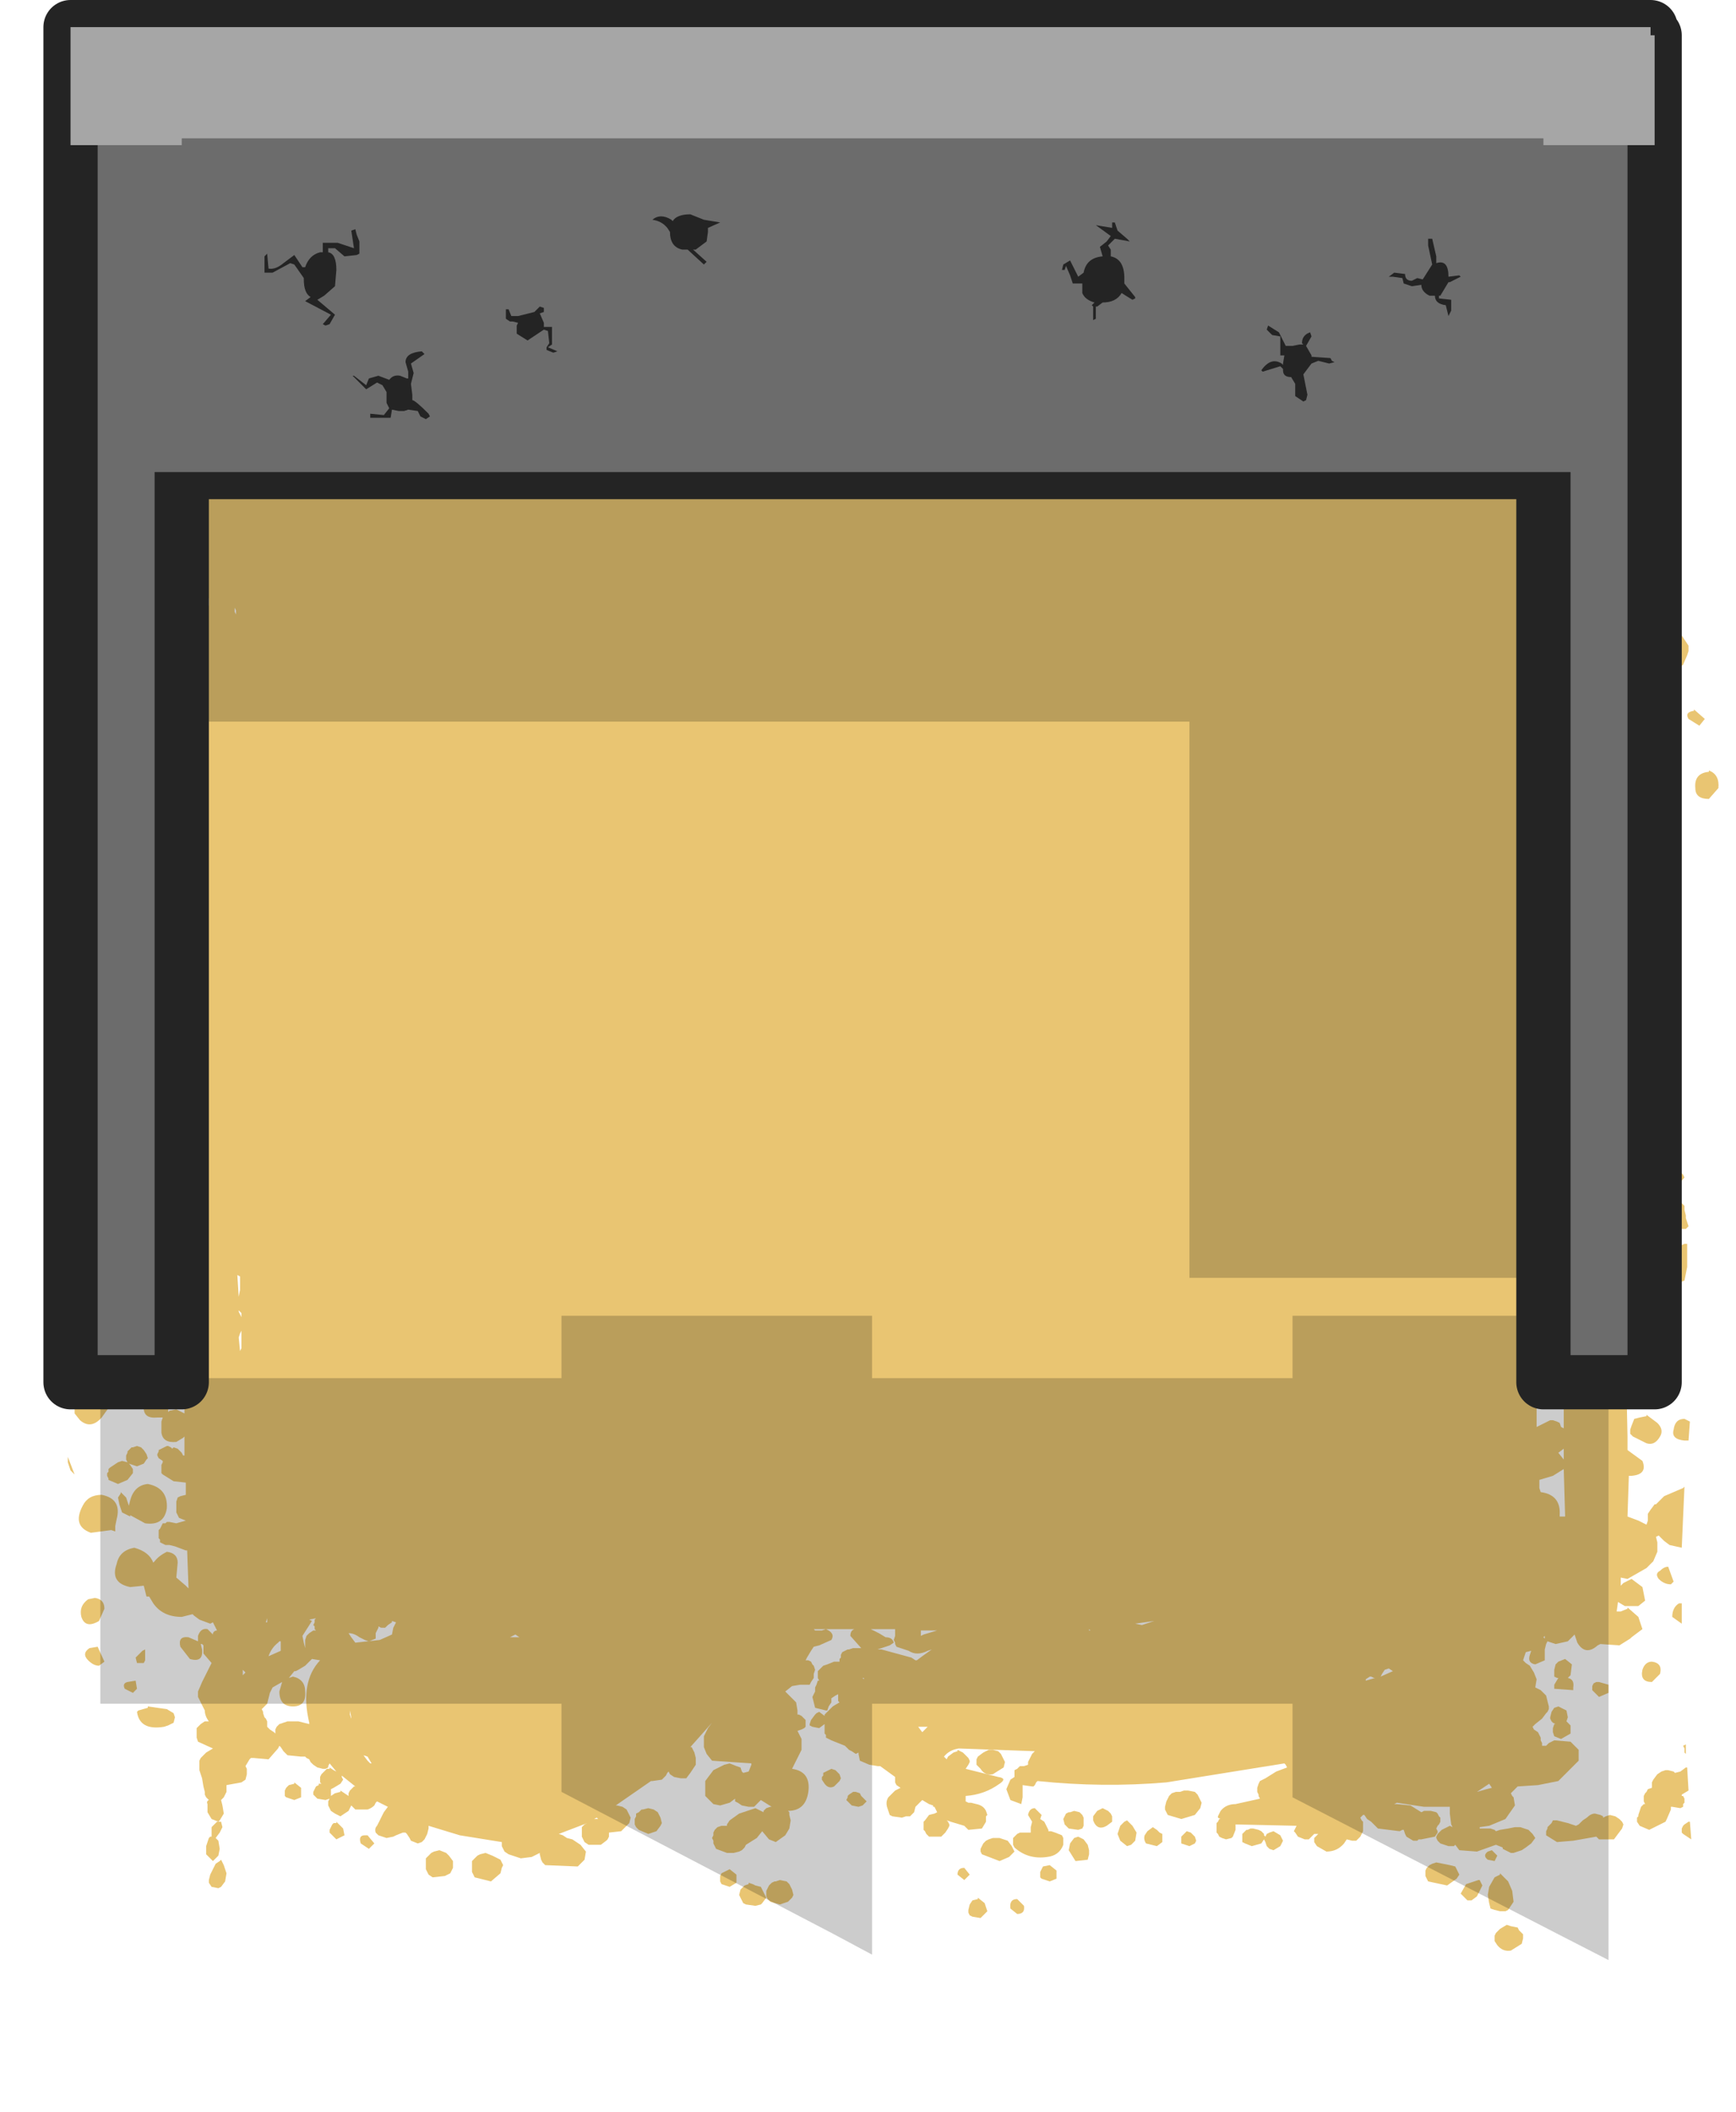 <?xml version="1.0" encoding="UTF-8" standalone="no"?>
<svg xmlns:xlink="http://www.w3.org/1999/xlink" height="77.85px" width="64.0px" xmlns="http://www.w3.org/2000/svg">
  <g transform="matrix(1.0, 0.0, 0.0, 1.0, 0.0, 13.85)">
    <path d="M55.55 59.05 L55.4 59.0 55.95 59.0 55.95 59.05 55.55 59.05 M18.6 55.6 L18.5 55.65 18.35 55.75 18.25 55.85 18.2 55.9 18.1 56.0 18.05 56.05 17.85 56.0 15.45 56.05 Q14.95 56.15 14.75 56.65 L14.7 56.9 14.7 57.2 14.8 57.45 14.8 57.55 14.95 57.8 15.0 57.85 15.45 58.1 16.25 58.3 16.2 58.3 15.8 58.4 15.6 58.4 15.4 58.5 15.25 58.55 14.95 58.7 14.75 58.85 14.65 58.95 14.5 58.75 14.55 58.65 14.45 58.2 14.2 57.7 13.9 57.45 13.8 57.4 13.35 57.25 12.8 57.45 12.5 57.6 11.45 58.4 Q11.05 58.85 11.05 59.45 L11.15 60.1 9.9 60.9 Q9.45 61.3 9.8 61.7 10.9 63.1 12.8 62.5 L12.9 62.5 13.25 62.85 13.95 63.2 14.7 63.4 15.35 63.5 15.6 63.55 16.05 63.6 17.7 63.9 17.7 63.95 17.7 64.0 0.0 64.0 0.0 0.0 64.0 0.0 64.0 64.0 60.15 64.0 60.85 63.95 Q62.05 63.85 62.95 63.25 63.85 62.65 63.15 61.8 L63.05 61.7 63.1 61.3 62.95 60.95 62.7 60.65 62.15 60.4 59.3 60.45 58.85 60.45 58.35 60.55 57.0 60.55 57.0 60.45 57.05 60.4 57.05 60.3 57.05 60.2 57.05 60.15 57.05 60.05 57.0 60.0 57.0 59.9 57.0 59.8 56.95 59.75 56.9 59.65 56.85 59.6 56.8 59.5 57.75 58.75 Q58.35 57.9 57.95 57.45 L57.3 57.1 Q55.75 56.55 54.1 56.55 L47.65 56.45 Q48.15 56.3 48.3 55.75 48.4 55.4 48.15 55.2 46.0 53.55 42.95 53.85 L35.55 54.6 20.2 54.55 Q19.35 54.55 19.2 55.4 L19.2 55.5 19.0 55.5 19.0 55.55 18.85 55.55 18.7 55.6 18.6 55.6 M20.5 46.25 L20.45 46.3 20.5 46.15 20.55 46.1 20.6 46.1 20.5 46.25 M25.1 32.8 Q23.95 33.0 24.1 34.2 L24.2 36.65 24.1 38.7 Q24.05 40.5 25.75 39.9 26.6 40.45 27.15 39.6 L27.35 39.25 28.45 39.3 Q28.85 39.2 28.75 38.85 L27.65 35.5 Q27.1 33.6 25.6 32.8 L25.45 32.9 25.1 32.8 M19.95 42.65 L17.6 42.5 16.75 42.75 Q15.8 43.05 15.25 43.9 L15.1 44.3 15.1 44.6 15.3 45.0 16.1 45.7 16.1 45.75 15.0 46.6 Q14.6 46.9 14.75 47.3 15.2 48.95 16.45 50.4 16.9 50.95 17.55 51.0 19.2 51.1 18.55 49.55 L18.35 49.05 18.4 48.95 19.2 48.7 19.6 47.9 19.6 47.8 19.9 47.75 19.9 47.85 19.95 47.95 20.0 48.1 20.2 48.3 20.45 48.45 20.55 48.5 20.85 48.55 20.9 48.55 20.95 48.65 20.95 48.7 21.0 48.8 21.2 49.0 21.6 49.2 21.85 49.25 22.1 49.25 22.15 49.25 Q23.0 49.95 24.0 49.5 24.75 49.2 25.1 48.35 L25.3 47.75 25.4 47.45 25.45 47.15 25.25 46.3 25.2 46.25 25.25 46.2 25.3 45.95 25.35 45.9 25.35 45.65 25.35 45.6 25.3 45.45 25.25 45.2 25.1 45.0 24.9 44.75 24.85 44.7 Q25.35 43.8 24.4 43.4 L22.2 43.0 19.95 42.65 M14.9 34.3 Q14.6 34.35 14.45 34.6 13.55 36.1 13.8 38.05 13.9 38.95 14.7 39.05 17.0 39.4 17.05 37.15 17.1 35.0 15.25 34.2 L14.9 34.3" fill="#e9c572" fill-opacity="0.0" fill-rule="evenodd" stroke="none"/>
    <path d="M57.2 -3.6 L57.15 -3.55 56.7 -3.5 57.2 -3.6 M61.05 9.0 L61.55 9.15 61.8 9.3 62.05 9.65 62.25 9.95 62.25 10.15 62.2 10.3 62.05 10.65 61.75 10.9 61.05 11.3 60.85 11.25 60.85 11.6 60.7 11.75 60.55 11.6 Q60.4 11.35 60.6 11.2 L60.65 11.2 60.6 11.1 60.35 10.95 60.1 10.65 59.95 10.3 59.95 9.95 60.0 9.8 60.05 9.65 60.1 9.6 59.95 9.55 59.75 9.4 59.75 9.3 59.7 9.25 59.7 9.15 59.7 9.1 59.75 9.0 59.75 8.95 59.85 8.85 59.95 8.8 60.15 8.75 60.15 8.7 60.35 8.8 60.45 8.85 60.55 9.0 60.6 9.15 60.6 9.2 Q60.7 9.05 60.9 9.0 L61.05 9.05 61.05 9.0 M61.65 11.55 L61.6 11.65 61.2 11.65 Q61.1 11.55 61.15 11.45 L61.4 11.2 61.5 11.2 61.65 11.55 M62.45 12.3 L62.85 12.65 62.65 12.9 62.25 12.65 Q62.1 12.4 62.45 12.35 L62.45 12.3 M60.9 13.15 L60.7 13.0 Q60.6 12.8 60.75 12.75 L61.0 12.65 61.05 13.0 60.9 13.15 M63.0 14.55 Q63.4 14.7 63.35 15.2 L63.0 15.6 Q62.5 15.6 62.5 15.2 62.45 14.65 63.0 14.6 L63.0 14.55 M60.9 17.1 L60.7 17.35 60.4 17.35 60.05 17.05 60.0 16.75 60.1 16.45 60.15 16.4 60.35 16.35 60.65 16.45 60.8 16.65 60.9 16.85 60.9 17.1 M22.45 2.05 L22.4 2.1 22.35 2.25 22.2 2.45 22.35 2.5 22.45 2.55 22.5 2.65 22.55 2.6 22.6 2.55 22.65 2.5 22.8 2.5 22.95 2.55 23.05 2.6 23.15 2.75 23.15 2.8 26.65 2.65 29.25 2.65 29.25 2.05 29.3 2.0 29.4 1.9 29.5 1.85 29.7 1.8 29.9 1.8 29.95 1.8 30.0 1.75 30.0 1.7 30.0 1.6 30.05 1.55 30.1 1.45 30.2 1.35 30.3 1.35 30.45 1.3 Q31.25 1.25 31.85 1.75 L31.9 1.7 32.0 1.7 32.15 1.75 32.25 1.8 32.35 1.85 32.45 2.0 32.45 2.1 32.55 2.15 32.6 2.2 32.7 2.3 32.75 2.4 33.0 2.3 33.2 2.2 33.4 2.25 33.6 2.3 33.65 2.3 33.7 2.2 33.95 2.05 34.05 2.05 34.2 2.1 34.3 2.15 34.35 2.25 34.4 2.3 34.35 2.4 34.35 2.5 34.3 2.55 34.25 2.6 34.15 2.7 35.3 2.7 35.3 2.55 35.3 2.35 35.35 2.3 35.45 2.25 35.55 2.2 35.7 2.15 35.85 2.2 35.95 2.3 36.05 2.35 36.1 2.5 36.1 2.6 36.1 2.7 36.55 2.7 36.55 2.65 36.55 2.55 36.6 2.5 36.6 2.4 36.65 2.35 36.95 2.2 37.15 2.15 37.65 2.2 37.8 2.2 37.9 2.3 37.95 2.35 38.0 2.45 38.05 2.55 38.1 2.6 38.1 2.7 38.1 2.75 40.95 2.8 40.95 2.75 40.9 2.7 40.9 2.6 40.9 2.55 40.9 2.45 40.95 2.4 41.0 2.3 41.05 2.2 40.9 2.15 40.6 2.05 40.5 2.0 40.45 1.95 40.4 1.85 40.4 1.8 40.45 1.65 40.55 1.5 40.65 1.45 41.05 1.35 42.0 1.3 42.55 1.35 43.05 1.45 43.55 1.5 44.0 1.8 44.05 1.85 44.6 1.8 44.9 1.8 45.1 1.85 45.2 1.9 45.3 2.0 45.3 2.05 45.35 2.15 45.35 2.2 45.35 2.3 45.35 2.35 45.35 2.45 45.3 2.55 45.25 2.6 45.15 2.65 45.0 2.75 45.0 2.85 45.45 2.85 45.45 2.75 45.45 2.7 45.5 2.6 45.5 2.55 45.6 2.45 45.7 2.4 45.9 2.35 45.9 2.3 46.15 2.35 46.45 2.4 46.6 2.45 46.8 2.65 46.85 2.75 47.0 2.6 47.1 2.55 47.25 2.5 47.4 2.6 47.5 2.65 47.55 2.55 47.65 2.5 47.7 2.45 47.75 2.4 47.9 2.35 48.0 2.4 48.15 2.45 48.25 2.5 48.35 2.65 48.35 2.75 48.35 2.8 48.35 2.9 48.35 2.95 51.2 3.0 51.2 2.9 50.7 2.5 Q50.55 2.3 50.65 2.1 50.9 1.6 51.45 1.55 L51.95 1.5 52.2 1.6 52.35 1.7 52.55 1.9 52.6 2.1 52.6 2.2 53.0 2.55 53.45 2.4 Q53.55 2.25 53.75 2.25 54.15 2.3 54.25 2.55 L54.5 2.5 Q55.15 2.6 55.2 3.1 L55.6 3.1 55.5 2.8 Q55.55 2.4 55.9 2.3 L56.2 2.25 56.6 2.45 56.8 2.85 56.9 3.2 57.1 3.35 57.2 3.3 57.4 3.35 57.5 3.4 57.6 3.55 57.65 3.7 57.65 3.8 57.5 4.0 57.2 4.15 57.1 4.3 57.0 4.35 56.95 4.4 56.8 4.4 56.75 4.4 56.65 4.4 56.7 4.45 56.75 4.5 56.75 4.65 56.7 4.8 56.7 5.0 57.15 4.75 57.35 4.8 57.35 4.65 57.4 4.55 57.5 4.5 57.6 4.5 57.6 4.45 57.8 4.6 57.85 4.85 57.6 4.95 57.7 5.3 Q57.7 5.75 57.15 5.75 L57.05 5.75 Q57.35 6.05 57.25 6.4 L57.1 7.1 57.15 7.1 57.55 7.55 57.55 7.6 57.6 7.7 57.65 7.85 57.6 7.9 57.6 8.0 57.55 8.05 57.5 8.15 57.3 8.55 57.4 8.55 57.6 8.6 57.7 8.65 57.85 8.75 58.0 8.9 58.05 9.0 58.05 9.05 58.05 9.2 58.0 9.5 57.65 9.95 57.55 10.0 57.6 10.05 57.6 10.1 57.65 10.0 57.8 9.95 58.0 9.9 58.4 10.1 58.5 10.55 58.45 10.65 58.95 10.95 59.2 11.0 59.3 11.05 59.3 11.0 Q59.4 10.9 59.55 10.85 L59.65 10.8 59.8 10.9 59.9 10.95 60.0 11.1 60.05 11.25 60.05 11.35 60.0 11.4 59.95 11.5 59.85 11.55 59.8 11.6 59.55 11.65 59.45 11.6 59.5 12.0 59.65 12.0 59.75 12.1 59.8 12.25 59.85 12.4 59.85 12.45 59.8 12.55 59.65 12.7 59.75 12.65 59.95 12.6 59.95 12.55 60.15 12.65 60.25 12.7 60.3 12.85 60.4 13.0 60.35 13.1 60.25 13.3 59.9 13.45 60.0 13.6 59.95 13.85 59.9 13.9 59.9 14.0 59.8 14.05 59.9 14.1 60.0 14.15 60.05 14.25 60.05 14.4 60.1 14.45 60.05 14.55 59.95 14.65 59.85 14.75 60.0 17.5 60.25 17.4 60.65 17.75 60.85 17.85 61.1 18.05 61.35 18.35 61.55 18.7 61.55 18.9 61.45 19.2 61.1 19.75 60.9 19.9 60.85 20.0 60.85 20.15 61.0 20.45 60.95 20.9 60.8 21.15 60.8 21.2 60.7 21.4 60.65 21.4 60.2 21.75 60.0 21.7 60.0 21.85 60.1 21.8 60.1 21.75 60.25 21.85 60.35 21.9 60.4 22.0 60.5 22.15 60.5 22.2 60.5 22.3 60.45 22.45 60.2 22.65 60.25 22.7 60.3 22.75 60.3 22.8 60.3 22.9 60.3 22.95 60.25 23.05 60.25 23.1 60.4 23.0 60.7 22.95 60.8 22.95 Q61.15 23.05 61.05 23.5 L60.8 24.0 Q60.7 24.25 60.4 24.1 L60.3 24.1 60.25 24.35 60.0 24.55 59.95 24.6 59.95 25.3 60.15 25.2 60.4 25.35 60.6 25.4 60.55 25.35 60.45 25.3 60.45 25.2 60.4 25.05 60.4 24.9 60.45 24.8 60.5 24.75 60.6 24.7 60.8 24.65 60.8 24.6 60.95 24.7 61.05 24.75 61.1 24.8 61.15 24.9 61.15 24.95 61.15 25.15 61.05 25.35 Q60.95 25.45 60.8 25.5 L60.85 25.5 61.0 25.65 61.05 25.7 61.1 25.8 61.1 26.05 61.1 26.1 61.05 26.15 60.8 26.25 60.45 26.2 60.35 26.2 59.9 26.25 59.9 26.4 59.95 26.35 60.05 26.35 60.2 26.4 60.3 26.5 60.4 26.55 60.4 26.6 60.55 26.8 60.45 27.05 60.25 27.3 60.05 27.35 59.9 27.3 59.9 28.5 60.1 28.35 60.05 28.05 60.15 27.75 Q60.3 27.4 60.7 27.35 L60.7 27.3 60.9 27.4 61.0 27.45 61.05 27.55 61.1 27.6 61.1 27.65 61.15 27.65 61.2 27.7 61.3 27.8 61.3 27.9 61.3 28.05 61.45 28.15 61.65 28.45 61.7 28.7 61.65 28.85 61.5 29.15 61.55 29.15 61.65 29.2 61.9 29.3 62.05 29.45 62.1 29.55 61.85 29.85 60.8 29.95 Q60.45 29.95 60.2 29.7 L60.15 29.6 60.1 29.45 60.1 29.25 60.1 29.2 59.9 29.15 59.9 29.65 59.9 30.65 60.15 30.55 60.25 30.55 Q60.65 30.8 60.6 31.25 L60.35 31.65 60.55 32.05 60.2 32.45 59.95 32.6 59.95 33.1 60.05 33.15 60.25 33.35 60.3 33.5 60.35 33.65 60.3 33.75 60.35 33.75 60.55 33.85 60.65 33.95 60.75 34.2 60.8 34.25 60.8 34.3 60.75 34.4 60.75 34.45 60.7 34.5 60.6 34.6 60.45 34.7 60.15 34.65 59.95 34.55 59.95 35.0 60.15 34.8 60.65 35.05 Q60.95 35.2 60.85 35.45 L60.55 35.95 60.75 36.2 Q60.95 36.7 60.35 36.8 L59.95 36.75 60.0 39.1 60.0 39.6 60.55 40.0 Q60.75 40.5 60.15 40.55 L60.05 40.55 60.0 42.05 60.4 42.2 60.7 42.35 60.75 42.2 60.75 42.1 60.75 41.95 60.85 41.8 61.0 41.6 61.05 41.6 61.35 41.3 62.05 41.0 62.1 40.95 62.0 43.2 61.55 43.1 61.35 42.95 61.15 42.75 61.05 42.8 61.1 43.0 61.1 43.15 61.1 43.35 60.95 43.7 60.7 43.95 60.0 44.35 59.75 44.3 59.75 44.6 59.85 44.5 60.15 44.35 60.55 44.65 60.65 45.15 60.4 45.35 59.9 45.35 59.65 45.2 59.6 45.55 59.7 45.55 59.75 45.55 60.0 45.45 60.0 45.4 60.4 45.75 60.55 46.2 60.15 46.5 60.1 46.55 59.7 46.8 59.0 46.75 58.9 46.8 Q58.45 47.2 58.15 46.7 L58.05 46.4 57.8 46.65 57.35 46.75 57.05 46.65 57.0 46.75 56.95 46.95 56.95 47.35 56.6 47.5 Q56.3 47.45 56.4 47.15 L56.45 47.0 56.25 47.05 56.15 47.35 56.25 47.45 56.4 47.55 56.55 47.8 56.65 48.05 56.6 48.35 56.8 48.45 56.9 48.55 57.0 48.65 57.05 48.85 57.1 49.05 57.1 49.15 57.05 49.25 57.0 49.3 56.85 49.5 56.6 49.7 56.5 49.8 56.55 49.9 56.7 50.0 56.75 50.1 56.8 50.2 56.8 50.3 56.85 50.4 56.85 50.5 57.0 50.5 57.1 50.4 57.3 50.3 57.9 50.35 58.2 50.65 58.2 51.05 57.45 51.8 56.7 51.95 55.95 52.0 55.9 52.05 55.7 52.25 55.75 52.35 55.8 52.4 55.85 52.7 55.5 53.2 54.9 53.45 54.55 53.5 54.55 53.55 54.7 53.55 54.8 53.55 54.95 53.55 55.1 53.6 55.15 53.65 55.3 53.6 55.6 53.55 55.85 53.5 56.05 53.5 56.2 53.55 56.35 53.6 56.5 53.75 56.6 53.9 56.45 54.1 56.25 54.25 56.1 54.35 55.8 54.45 55.7 54.45 55.5 54.35 55.4 54.3 55.4 54.25 55.15 54.15 54.45 54.4 53.8 54.35 53.65 54.15 53.6 54.2 53.45 54.2 53.4 54.2 53.1 54.1 53.0 54.0 52.95 53.9 52.95 53.85 53.0 53.75 53.15 53.6 53.35 53.5 53.45 53.45 53.55 53.5 53.5 53.4 53.45 53.0 53.45 52.75 53.25 52.75 52.8 52.75 52.5 52.75 51.5 52.6 51.4 52.65 51.5 52.65 52.0 52.7 52.4 52.95 52.5 52.9 52.65 52.9 52.75 52.9 52.95 52.95 53.0 53.0 53.05 53.1 53.1 53.15 53.1 53.25 53.1 53.3 53.05 53.4 53.0 53.45 52.95 53.55 53.0 53.65 53.0 53.7 52.9 53.85 52.4 53.95 52.3 53.95 52.25 54.0 52.1 54.0 51.85 53.85 51.8 53.75 51.75 53.6 51.7 53.6 51.6 53.65 50.8 53.55 50.6 53.35 50.55 53.3 50.4 53.2 50.3 53.05 50.25 53.05 50.15 53.15 50.2 53.25 50.25 53.3 50.25 53.45 50.25 53.65 50.15 53.85 50.0 54.0 49.85 54.0 49.65 53.95 49.55 54.1 Q49.3 54.4 48.9 54.4 L48.55 54.2 48.45 54.05 48.45 54.0 48.45 53.9 48.55 53.8 48.6 53.75 48.45 53.75 48.3 53.9 48.25 53.95 48.1 53.95 47.85 53.85 47.75 53.7 47.7 53.65 47.75 53.55 47.8 53.45 45.55 53.4 45.55 53.6 45.45 53.85 45.4 53.9 45.2 53.95 45.05 53.9 44.95 53.85 44.9 53.75 44.85 53.7 44.85 53.6 44.85 53.55 44.85 53.45 44.85 53.35 44.9 53.3 44.95 53.2 45.0 53.2 44.9 53.15 44.9 53.1 45.0 52.9 Q45.2 52.65 45.55 52.65 L46.45 52.45 46.4 52.35 46.4 52.3 46.35 52.2 46.35 52.15 46.35 52.05 46.4 51.9 46.45 51.8 46.65 51.7 47.05 51.45 47.45 51.3 47.4 51.2 47.35 51.15 43.0 51.85 Q40.65 52.05 38.25 51.8 L38.2 51.85 38.15 51.95 38.1 52.0 38.05 52.0 37.7 51.95 37.7 52.05 37.7 52.4 37.65 52.65 37.25 52.5 37.1 52.1 37.25 51.75 37.4 51.65 37.4 51.6 37.4 51.5 37.4 51.4 37.5 51.35 37.6 51.25 37.75 51.25 37.9 51.2 37.9 51.1 38.05 50.8 38.15 50.7 35.35 50.6 Q35.0 50.65 34.8 50.9 L34.9 51.0 34.95 50.9 35.15 50.75 35.3 50.7 35.3 50.65 35.5 50.75 35.6 50.85 35.7 50.95 35.75 51.05 35.75 51.1 35.7 51.2 35.6 51.35 36.8 51.65 Q37.15 51.7 36.85 51.9 36.3 52.3 35.6 52.35 L35.6 52.4 35.6 52.45 35.6 52.55 35.7 52.6 35.8 52.6 36.0 52.65 Q36.25 52.7 36.35 52.9 L36.4 53.05 36.35 53.1 36.35 53.15 36.35 53.25 36.35 53.3 36.2 53.55 35.7 53.6 35.55 53.45 35.05 53.3 34.9 53.25 34.95 53.3 35.0 53.4 35.0 53.45 34.95 53.55 34.85 53.7 34.7 53.85 34.25 53.85 34.15 53.75 34.1 53.65 34.05 53.6 34.05 53.5 34.05 53.45 34.05 53.35 34.05 53.3 34.1 53.25 34.25 53.05 34.45 53.0 34.55 52.95 34.45 52.75 34.4 52.75 34.4 52.7 34.25 52.65 34.0 52.5 33.95 52.55 33.75 52.75 33.7 52.95 33.65 53.0 33.6 53.05 33.55 53.1 33.4 53.1 33.25 53.15 32.9 53.1 32.8 53.05 32.75 52.9 32.7 52.75 Q32.65 52.55 32.75 52.4 L33.0 52.15 33.2 52.05 33.05 51.95 33.0 51.85 33.0 51.75 33.0 51.65 32.45 51.25 32.35 51.25 32.05 51.2 31.7 51.05 31.65 50.8 31.65 50.75 31.55 50.8 31.4 50.7 31.3 50.65 31.15 50.5 30.65 50.3 30.45 50.2 30.45 50.1 30.4 50.05 30.4 49.95 30.4 49.8 30.4 49.7 30.2 49.85 29.95 49.8 29.85 49.75 29.85 49.7 29.9 49.55 30.05 49.35 30.1 49.3 30.2 49.25 30.4 49.4 30.4 49.35 30.5 49.25 30.55 49.2 30.7 49.05 30.95 48.9 30.9 48.85 30.9 48.75 30.9 48.6 30.8 48.65 30.65 48.75 30.65 48.9 30.55 49.05 30.5 49.2 30.45 49.2 30.05 49.1 29.95 48.7 30.05 48.5 30.05 48.4 30.05 48.35 30.1 48.25 30.15 48.1 30.2 48.1 30.15 48.0 30.15 47.95 30.15 47.85 30.15 47.75 30.35 47.55 30.5 47.5 30.75 47.4 30.95 47.4 30.95 47.3 31.0 47.25 31.0 47.15 31.05 47.05 31.15 47.0 31.25 46.95 31.3 46.95 31.45 46.9 31.75 46.9 31.35 46.45 Q31.35 46.25 31.5 46.2 L30.45 46.2 Q30.8 46.35 30.65 46.6 L30.2 46.8 30.0 46.85 29.9 47.0 29.75 47.25 29.7 47.35 29.8 47.35 29.9 47.4 29.95 47.5 30.0 47.55 30.05 47.7 30.0 47.85 30.0 48.0 29.9 48.15 29.85 48.25 29.7 48.25 29.6 48.25 29.5 48.25 29.2 48.3 28.95 48.5 29.2 48.75 29.35 48.9 29.4 49.2 29.4 49.35 29.45 49.35 29.55 49.4 29.65 49.5 29.7 49.55 29.7 49.7 29.7 49.8 29.65 49.85 29.55 49.9 29.4 49.95 29.55 50.25 29.55 50.65 29.35 51.05 29.25 51.25 29.2 51.35 Q29.9 51.45 29.8 52.2 29.7 52.9 29.05 52.9 L29.1 52.95 29.1 53.05 29.15 53.25 29.1 53.55 28.95 53.8 28.6 54.05 28.35 53.95 28.1 53.65 27.9 53.9 27.5 54.15 27.45 54.25 27.35 54.35 27.25 54.4 27.05 54.45 26.8 54.45 26.4 54.3 26.35 54.2 26.3 54.1 26.3 54.0 26.25 53.9 26.3 53.8 26.3 53.7 26.35 53.6 26.45 53.5 26.6 53.45 26.8 53.45 26.8 53.4 26.9 53.25 27.25 53.0 27.7 52.85 27.85 52.8 28.15 52.95 28.15 52.9 28.25 52.8 28.4 52.75 28.45 52.75 28.05 52.5 28.0 52.55 27.8 52.75 27.6 52.75 27.35 52.7 27.2 52.6 27.1 52.55 27.1 52.45 26.9 52.6 26.55 52.7 26.3 52.65 26.2 52.55 26.1 52.45 26.0 52.35 26.0 52.15 26.0 51.8 26.3 51.4 26.7 51.2 26.9 51.15 27.15 51.25 27.3 51.3 27.35 51.45 27.4 51.5 27.6 51.45 27.7 51.2 27.7 51.15 26.25 51.05 26.05 50.8 25.95 50.55 25.95 50.15 26.1 49.85 26.25 49.65 25.45 50.55 25.5 50.55 25.55 50.65 25.6 50.75 25.65 50.95 25.65 51.2 25.45 51.5 25.3 51.7 25.1 51.7 24.85 51.65 24.7 51.55 24.65 51.45 24.6 51.5 24.55 51.6 24.4 51.75 24.05 51.8 24.0 51.8 22.7 52.7 22.75 52.7 22.95 52.75 23.1 52.85 23.2 53.05 23.25 53.15 23.2 53.35 22.9 53.65 22.45 53.7 22.45 53.75 22.45 53.85 22.4 53.95 22.35 54.0 22.15 54.15 21.7 54.15 21.55 54.05 21.5 53.95 21.45 53.85 21.45 53.75 21.45 53.6 21.45 53.5 21.55 53.4 21.65 53.35 20.6 53.75 20.75 53.8 20.9 53.9 21.1 53.95 21.4 54.15 21.6 54.4 21.55 54.7 21.3 54.95 20.1 54.9 20.0 54.8 19.95 54.7 19.9 54.5 19.9 54.45 19.6 54.6 19.2 54.65 18.9 54.55 18.75 54.5 18.6 54.4 18.5 54.2 18.5 54.1 18.5 54.05 16.95 53.8 15.8 53.45 15.8 53.55 15.75 53.75 15.65 53.95 15.55 54.05 15.4 54.1 15.15 54.0 15.1 53.9 15.0 53.75 14.95 53.7 14.85 53.7 14.6 53.8 14.5 53.85 14.25 53.9 13.95 53.8 13.85 53.7 Q13.8 53.55 13.9 53.45 L14.15 52.95 14.3 52.75 13.9 52.55 13.85 52.6 13.8 52.7 Q13.7 52.8 13.55 52.85 L13.1 52.85 13.0 52.75 12.95 52.7 12.85 52.9 12.55 53.1 12.35 53.0 12.2 52.9 12.1 52.7 12.1 52.55 12.15 52.45 12.0 52.5 11.7 52.45 11.55 52.3 11.55 52.2 11.6 52.1 11.65 52.0 11.75 51.95 11.75 51.9 11.85 51.9 11.8 51.85 11.8 51.65 11.85 51.55 11.95 51.45 12.0 51.4 12.05 51.35 12.15 51.35 12.15 51.3 12.3 51.4 12.4 51.45 12.15 51.15 12.1 51.25 12.1 51.3 12.0 51.35 11.9 51.35 11.7 51.3 11.55 51.2 11.45 51.1 11.4 51.0 11.3 50.95 11.25 50.9 11.1 50.9 10.6 50.85 10.5 50.75 10.45 50.7 10.35 50.55 10.3 50.5 10.25 50.6 9.9 51.0 9.35 50.95 9.25 50.95 9.2 51.0 9.05 51.25 9.1 51.35 9.1 51.55 9.05 51.75 8.9 51.85 8.35 51.95 8.35 52.0 8.35 52.2 8.25 52.4 8.15 52.5 8.2 52.7 8.25 53.0 8.1 53.25 8.05 53.3 8.15 53.3 8.2 53.5 8.1 53.7 7.95 53.9 8.05 54.0 8.1 54.3 8.05 54.55 7.85 54.75 7.6 54.5 7.6 54.2 7.7 53.9 7.75 53.85 7.8 53.85 7.8 53.8 7.8 53.7 7.8 53.6 7.8 53.5 7.95 53.35 8.0 53.3 8.05 53.3 7.8 53.2 7.65 52.95 7.65 52.65 Q7.6 52.55 7.7 52.5 L7.6 52.4 7.55 52.3 7.55 52.2 7.5 52.0 7.45 51.7 7.35 51.4 7.35 51.1 7.35 51.05 7.4 50.95 7.6 50.75 7.85 50.6 7.3 50.35 7.25 50.2 7.25 50.0 7.25 49.85 7.4 49.7 7.55 49.6 7.7 49.6 Q7.55 49.4 7.55 49.2 L7.35 48.8 7.3 48.7 7.3 48.5 7.45 48.15 7.7 47.65 7.8 47.45 7.5 47.1 7.5 46.8 7.45 46.75 7.4 46.75 7.45 46.95 Q7.5 47.45 7.0 47.3 L6.65 46.85 Q6.55 46.45 6.95 46.5 L7.3 46.65 7.3 46.45 Q7.4 46.15 7.65 46.2 L7.85 46.4 7.85 46.35 Q7.9 46.25 8.0 46.25 L7.85 45.95 7.75 46.0 7.35 45.85 7.15 45.7 7.1 45.65 6.7 45.75 Q6.0 45.75 5.65 45.25 L5.5 45.0 5.4 45.0 5.3 44.6 4.8 44.65 Q4.05 44.5 4.3 43.8 4.4 43.3 4.95 43.2 5.5 43.35 5.65 43.75 L5.7 43.7 Q5.85 43.5 6.15 43.35 6.55 43.4 6.55 43.75 L6.5 44.3 6.85 44.6 6.95 44.7 6.9 43.3 6.85 43.3 6.45 43.15 6.25 43.1 6.1 43.1 5.9 43.0 5.9 42.9 5.85 42.85 5.85 42.75 5.85 42.65 5.85 42.55 5.9 42.5 5.95 42.4 6.0 42.3 6.1 42.3 6.15 42.25 6.25 42.25 6.5 42.3 6.85 42.2 6.6 42.1 6.5 41.9 6.5 41.65 6.5 41.5 6.55 41.35 6.65 41.3 6.85 41.25 6.85 40.8 6.4 40.75 6.0 40.5 5.95 40.45 5.95 40.3 5.95 40.2 5.95 40.15 6.0 40.05 6.0 40.0 5.85 39.9 5.8 39.8 5.8 39.75 5.85 39.65 5.85 39.6 6.05 39.5 6.15 39.45 6.2 39.45 6.3 39.5 6.35 39.55 6.4 39.5 6.55 39.55 6.65 39.65 6.7 39.7 6.75 39.8 6.8 39.8 6.8 39.1 6.75 39.15 6.5 39.3 Q6.0 39.35 5.95 38.95 L5.95 38.8 5.95 38.55 6.0 38.4 5.8 38.4 Q5.3 38.45 5.3 38.05 5.25 37.45 5.8 37.45 L6.2 37.95 6.2 38.2 6.25 38.15 6.5 38.1 6.8 38.25 6.8 38.0 6.8 37.05 6.7 37.05 6.2 36.85 6.1 36.95 5.15 37.05 4.8 36.8 4.8 36.65 4.9 36.3 5.2 36.0 5.8 35.7 6.1 35.8 6.25 35.95 6.3 36.0 6.7 35.8 6.8 35.8 6.85 35.8 6.85 35.65 6.4 35.55 6.1 35.3 6.0 35.15 6.0 35.0 6.0 34.8 6.1 34.65 6.45 34.4 6.55 34.35 6.2 33.5 5.8 33.55 5.7 33.55 Q5.45 33.85 5.5 34.25 L5.4 34.95 4.85 35.45 Q4.6 35.45 4.45 35.25 L4.35 35.0 4.35 34.95 4.4 34.8 4.5 34.5 4.5 34.4 4.45 34.3 4.4 34.25 4.4 34.15 4.4 34.1 4.35 34.0 4.35 33.95 4.35 33.85 4.35 33.8 4.1 33.6 4.05 33.6 3.85 33.6 3.6 33.45 Q3.45 33.1 3.75 33.0 L3.9 32.95 3.9 32.9 3.95 32.85 4.05 32.7 4.35 32.5 4.65 32.4 4.75 32.45 4.75 32.35 4.8 32.25 4.85 32.2 4.95 32.1 5.1 31.95 5.3 31.9 5.3 31.85 5.45 31.85 5.55 31.9 5.7 31.95 5.8 32.05 5.85 32.2 5.85 32.35 5.75 32.45 5.65 32.6 5.8 32.5 6.0 32.65 5.8 30.8 5.4 30.8 5.35 30.95 5.1 31.15 4.8 30.95 Q4.6 30.7 4.95 30.55 L5.15 30.5 Q5.0 30.0 5.45 29.9 L5.85 29.9 5.85 29.45 5.8 29.45 5.7 29.45 Q5.5 29.85 4.95 29.3 4.5 28.8 4.75 28.15 L4.9 27.6 4.3 26.9 Q4.1 26.5 4.35 26.1 L4.7 25.7 5.1 25.35 5.1 25.25 Q5.15 24.95 5.35 24.8 L5.0 24.5 4.9 24.35 4.8 24.2 4.8 23.95 4.8 23.8 4.8 23.65 4.95 23.5 5.1 23.3 5.4 23.15 5.8 23.05 5.8 23.0 6.1 23.15 6.25 23.3 6.3 23.3 6.3 22.25 6.2 22.25 5.7 22.2 5.55 22.1 5.5 22.0 5.3 21.95 5.1 22.0 5.0 22.1 4.95 22.25 4.8 22.35 4.8 22.4 Q4.4 22.65 4.1 22.25 L3.85 21.8 3.75 21.5 Q3.65 21.05 4.05 20.9 L4.4 20.8 4.4 20.75 4.6 20.8 4.6 20.75 4.65 20.6 4.75 20.45 5.1 20.15 Q5.4 19.95 5.8 19.85 L5.8 19.8 6.2 19.95 6.25 19.95 6.2 18.3 6.0 18.3 Q5.55 18.3 5.5 17.9 5.45 17.4 6.0 17.3 L6.15 17.35 6.15 17.15 6.0 17.15 Q5.55 17.15 5.55 16.75 5.55 16.35 6.0 16.3 L6.15 16.35 6.0 14.05 6.0 13.35 5.45 13.4 Q5.05 13.35 5.0 12.95 L5.0 12.8 5.05 12.6 5.15 12.5 5.25 12.45 5.45 12.4 5.15 12.05 5.05 11.75 5.05 11.55 5.1 11.4 5.25 11.25 5.35 11.1 5.45 11.05 5.75 11.05 5.75 11.0 5.8 10.95 5.8 10.9 5.95 10.75 6.25 10.65 6.4 10.7 6.5 10.8 6.6 10.9 Q6.75 10.4 7.1 10.0 L7.0 9.95 7.0 9.85 6.9 9.85 6.65 9.7 6.45 9.9 6.15 10.0 5.95 9.95 5.85 9.95 Q5.6 9.95 5.5 9.75 L5.5 9.7 5.5 9.6 5.5 9.55 5.5 9.45 5.55 9.35 5.65 9.35 5.65 9.2 5.7 9.0 Q5.8 8.8 6.0 8.8 L6.3 9.0 6.3 9.3 6.35 9.3 6.5 9.35 6.55 9.35 6.55 9.25 6.65 9.0 6.6 8.9 6.6 8.85 6.65 8.75 6.7 8.7 6.5 8.65 6.45 8.6 6.4 8.5 Q6.0 8.55 5.8 8.2 L5.75 7.9 5.8 7.75 5.4 7.65 5.25 7.5 5.15 7.3 5.15 7.15 5.15 6.8 5.2 6.45 5.45 6.2 5.8 6.1 5.8 6.05 6.1 6.2 6.25 6.45 6.25 6.35 6.25 6.3 6.25 6.05 Q6.25 5.8 6.4 5.65 L6.8 5.45 7.2 5.4 7.5 5.4 7.6 5.4 7.6 5.15 Q7.35 5.45 6.75 5.15 L6.45 4.85 6.3 4.75 6.25 4.7 6.25 4.6 6.25 4.55 6.3 4.45 6.4 4.4 6.5 4.35 6.85 3.9 7.55 3.9 7.6 3.4 7.3 3.4 7.3 3.35 7.25 3.15 7.25 3.0 7.3 2.9 7.5 2.8 7.7 2.95 7.75 3.0 7.95 2.9 8.35 2.8 Q8.9 2.7 9.3 3.1 L9.65 3.65 9.65 3.6 9.75 3.45 9.8 3.4 10.05 3.4 10.05 3.35 10.2 3.4 10.4 3.45 10.5 3.6 10.55 3.4 10.5 3.25 10.5 3.15 10.3 3.1 9.7 3.1 9.55 3.1 9.35 3.05 9.25 2.95 9.15 2.9 9.15 2.8 9.1 2.75 9.1 2.65 9.1 2.5 9.1 2.4 9.1 2.35 9.2 2.25 9.25 2.2 9.35 2.15 9.4 2.1 9.65 2.1 9.65 2.05 10.3 2.1 10.5 2.1 10.45 2.05 10.4 2.0 10.4 1.9 10.4 1.85 10.4 1.75 10.4 1.7 10.45 1.6 10.5 1.5 10.6 1.45 10.7 1.4 10.8 1.4 10.8 1.35 10.95 1.45 11.15 1.6 11.2 1.75 11.2 1.95 11.2 2.05 11.1 2.15 11.5 2.35 11.55 2.45 11.7 2.45 11.8 2.4 11.95 2.4 12.15 2.4 12.45 2.55 12.55 2.6 13.3 2.65 13.5 2.65 13.6 2.75 13.65 2.8 13.7 2.95 13.8 3.2 13.9 3.35 13.95 3.5 13.95 3.55 15.65 3.45 15.65 3.3 15.65 3.25 15.65 3.15 15.7 3.05 15.75 3.0 15.9 2.95 16.2 2.8 Q15.8 2.9 15.6 2.6 15.5 2.35 15.7 2.15 16.2 1.7 16.8 1.45 L17.4 1.3 17.6 1.3 18.65 1.25 Q19.65 1.25 19.3 2.1 L19.25 2.25 19.3 2.25 19.5 2.3 19.65 2.45 19.7 2.55 19.75 2.45 19.75 2.4 19.85 2.3 20.0 2.25 20.1 2.25 20.1 2.2 20.35 2.25 20.5 2.2 20.65 2.25 20.8 2.4 20.85 2.45 21.05 2.6 21.6 2.6 22.0 2.45 21.7 2.25 21.7 2.2 21.65 2.1 21.65 2.05 21.65 1.95 21.7 1.9 21.75 1.8 21.85 1.75 22.05 1.7 22.2 1.75 22.3 1.8 22.35 1.9 22.4 1.95 22.45 2.05 22.55 1.85 22.8 1.75 22.95 1.8 23.0 1.9 23.1 1.95 23.15 2.05 23.1 2.1 23.1 2.2 23.05 2.25 23.0 2.35 22.95 2.4 22.9 2.4 22.8 2.45 22.55 2.3 22.45 2.1 22.45 2.05 M61.05 15.8 Q61.05 16.25 60.6 16.05 60.2 15.9 60.25 15.45 60.3 15.05 60.8 15.1 L61.05 15.8 M61.5 19.65 L61.45 20.1 61.05 20.25 61.0 20.2 61.3 19.7 61.5 19.65 M61.35 21.9 L61.5 22.05 61.65 22.2 61.7 22.4 61.75 22.75 61.4 22.85 Q60.95 22.85 60.7 22.5 L60.65 22.2 Q60.65 22.05 60.8 21.95 60.9 21.8 61.05 21.75 L61.35 21.9 M57.75 3.35 L57.7 3.25 57.65 3.15 58.4 3.2 58.45 3.15 58.6 3.1 58.75 3.2 58.85 3.25 58.95 3.4 59.0 3.55 58.95 3.65 58.9 3.7 58.85 3.8 58.8 3.85 58.75 3.85 58.6 3.9 58.4 3.85 58.3 3.75 58.2 3.6 58.15 3.55 58.05 3.55 57.75 3.35 M56.35 3.65 L56.2 3.65 56.25 4.15 56.4 4.3 56.5 4.3 56.45 4.2 56.4 4.15 56.35 4.0 56.35 3.85 56.35 3.65 M56.6 5.3 L56.5 5.35 56.4 5.4 56.3 5.45 56.3 5.55 56.7 5.6 56.65 5.25 56.6 5.3 M57.85 6.05 L57.85 6.0 57.9 5.9 58.0 5.85 58.1 5.75 58.15 5.7 58.3 5.7 58.5 5.85 58.5 6.1 58.3 6.25 58.0 6.3 57.9 6.2 57.85 6.15 57.85 6.05 M58.45 4.25 L58.45 4.15 58.5 4.1 58.6 4.15 58.6 4.25 58.45 4.25 M60.3 6.8 L60.35 6.9 60.4 6.95 60.35 7.1 60.1 7.4 59.7 7.3 59.6 7.1 59.6 7.05 59.6 6.95 59.65 6.9 59.8 6.75 59.95 6.7 60.05 6.7 60.2 6.75 60.3 6.8 M59.25 8.4 L59.4 8.5 59.5 8.65 59.55 8.7 59.5 8.85 59.45 9.0 59.2 9.15 59.2 9.25 59.15 9.4 59.0 9.55 58.6 9.45 58.55 9.4 58.5 9.3 58.5 9.25 58.5 9.15 58.5 9.1 58.55 9.0 58.4 8.8 58.35 8.7 58.35 8.65 58.35 8.55 58.4 8.5 58.6 8.35 58.85 8.25 59.05 8.3 59.25 8.4 M60.55 13.55 Q60.75 13.7 60.6 13.95 L60.25 14.1 Q60.05 14.05 60.1 13.75 60.15 13.5 60.55 13.55 M57.0 19.6 L56.95 19.55 56.95 20.2 57.0 20.45 56.95 20.7 56.9 20.85 56.9 21.35 57.0 21.4 57.3 21.6 57.45 21.95 57.45 22.3 57.4 22.4 57.7 22.75 57.65 19.3 57.0 19.6 M57.5 25.8 L57.3 26.2 57.3 26.3 57.25 26.8 56.75 27.3 56.75 27.35 56.7 27.5 56.6 27.55 56.6 28.1 57.15 28.3 57.25 28.8 56.95 29.15 56.55 29.25 56.55 31.5 Q56.65 31.4 56.9 31.35 57.5 31.35 57.5 31.95 57.5 32.5 56.9 32.45 L57.15 33.25 Q57.25 34.0 56.55 33.95 L56.55 35.45 56.8 35.35 57.1 35.45 57.35 35.7 57.35 36.05 57.25 36.25 57.2 36.4 57.35 36.95 57.4 37.0 57.65 37.3 57.65 36.9 57.7 35.0 57.3 35.05 Q56.7 35.0 56.7 34.45 56.65 33.95 57.15 33.9 L57.7 34.2 57.7 30.65 Q57.05 30.5 57.2 29.85 57.3 29.4 57.7 29.35 L57.7 27.6 57.7 25.7 57.7 24.2 56.7 24.75 56.7 24.95 57.0 25.0 57.4 25.3 57.5 25.7 57.5 25.8 M50.5 47.95 L50.35 48.05 50.35 48.1 50.7 48.0 50.65 48.0 50.55 47.95 50.5 47.95 M42.55 45.9 L41.85 46.0 42.1 46.05 42.55 45.9 M60.7 38.3 L61.1 38.6 Q61.35 38.85 61.2 39.1 61.0 39.45 60.7 39.35 L60.2 39.1 60.1 39.0 60.1 38.85 60.15 38.7 60.25 38.45 60.45 38.4 60.7 38.35 60.7 38.3 M57.25 38.5 L57.4 38.55 57.5 38.6 57.55 38.75 57.65 38.8 57.65 37.5 57.35 38.0 57.3 38.05 56.65 38.0 56.65 38.55 56.65 38.75 57.15 38.5 57.25 38.5 M57.65 39.95 L57.65 39.55 57.45 39.7 57.65 39.95 M57.25 40.55 L56.75 40.7 56.75 41.0 56.8 41.15 Q57.55 41.25 57.5 42.0 L57.5 42.05 57.7 42.05 57.65 40.3 57.25 40.55 M51.05 47.7 L50.95 47.85 50.9 47.95 51.35 47.75 51.2 47.65 51.05 47.7 M57.3 47.7 L57.35 47.5 57.45 47.4 57.7 47.3 57.95 47.5 57.9 47.9 57.8 48.0 Q58.05 48.05 58.0 48.35 L58.0 48.45 57.3 48.4 57.3 48.25 57.45 48.0 57.4 48.0 57.3 47.95 57.3 47.9 57.3 47.7 M56.95 46.55 L56.95 46.45 56.9 46.5 56.95 46.55 M57.45 49.05 L57.75 49.2 57.8 49.45 57.75 49.6 57.9 49.75 57.9 50.05 57.55 50.25 57.3 50.15 57.25 50.0 57.25 49.85 57.3 49.7 57.35 49.7 57.25 49.65 57.2 49.6 57.15 49.5 57.15 49.45 57.2 49.25 57.3 49.1 57.45 49.05 M59.3 48.25 L59.3 48.55 58.95 48.7 58.7 48.45 58.7 48.35 58.7 48.3 58.75 48.2 58.85 48.15 58.95 48.15 59.3 48.25 M61.85 30.3 L61.95 30.45 62.1 30.6 62.1 30.75 62.15 30.95 62.15 31.05 62.25 31.35 62.15 31.45 61.9 31.45 61.6 31.5 Q61.0 31.5 61.05 30.95 L61.1 30.6 61.4 30.15 61.7 30.05 61.85 30.3 M62.2 32.3 L62.2 32.85 62.1 33.35 61.75 33.5 61.5 33.45 61.35 33.05 61.35 32.75 61.65 32.2 62.1 32.0 62.2 32.0 62.2 32.3 M62.3 38.55 L62.25 39.25 62.1 39.25 Q61.6 39.2 61.7 38.85 61.75 38.45 62.1 38.45 L62.3 38.55 M61.5 43.9 L61.7 44.45 61.6 44.55 Q61.35 44.55 61.15 44.35 61.0 44.15 61.2 44.05 61.35 43.9 61.5 43.9 M62.0 45.25 L62.0 46.0 61.65 45.75 Q61.65 45.4 61.9 45.25 L62.0 45.25 M61.2 47.85 L60.9 48.15 Q60.45 48.15 60.55 47.7 60.65 47.4 60.9 47.4 61.3 47.45 61.2 47.85 M34.55 0.75 L34.45 0.9 34.25 1.05 33.9 0.9 33.85 0.65 33.85 0.6 33.9 0.5 33.95 0.45 34.0 0.45 34.15 0.4 34.25 0.4 34.4 0.5 34.5 0.55 34.5 0.6 34.55 0.75 M31.9 0.3 L32.05 0.4 32.1 0.65 32.1 0.7 32.2 0.65 32.4 0.8 32.4 1.0 32.2 1.1 31.95 1.0 31.95 0.9 31.95 0.8 31.75 0.75 31.65 0.65 31.65 0.55 31.7 0.5 31.7 0.4 31.75 0.35 31.9 0.3 M32.2 2.7 L32.5 2.7 32.5 2.65 32.4 2.65 32.25 2.65 32.2 2.7 M30.35 0.35 L30.35 0.45 30.15 0.45 Q30.0 0.4 30.15 0.3 L30.2 0.3 30.35 0.35 M28.65 1.95 L28.75 2.1 28.8 2.25 28.8 2.35 28.7 2.5 28.3 2.6 27.95 2.3 27.95 2.05 27.95 2.0 28.0 1.9 28.1 1.85 28.2 1.8 28.35 1.75 28.5 1.85 28.65 1.95 M26.1 1.45 L26.2 1.5 26.35 1.55 26.45 1.65 26.55 1.8 26.6 1.85 26.5 2.0 26.35 2.15 25.9 2.15 25.75 2.05 25.7 1.95 25.7 1.9 25.7 1.8 25.75 1.75 25.75 1.65 25.85 1.6 25.9 1.5 25.95 1.5 26.1 1.5 26.1 1.45 M23.5 1.45 L23.6 1.5 23.75 1.55 23.85 1.6 23.95 1.75 23.95 1.85 23.95 1.9 23.95 2.0 23.9 2.05 23.85 2.15 23.75 2.2 23.7 2.2 23.6 2.25 23.3 2.15 23.15 2.0 23.1 1.9 23.1 1.8 23.1 1.75 23.15 1.65 23.3 1.55 23.5 1.5 23.5 1.45 M19.6 3.0 L19.7 3.1 20.15 3.1 20.15 3.05 20.1 3.05 19.65 2.95 19.6 2.95 19.6 3.0 M11.75 3.7 L11.85 3.7 11.9 3.65 11.95 3.55 11.75 3.55 11.75 3.7 M8.1 0.6 L8.0 0.8 7.8 1.0 7.6 0.9 7.5 0.85 7.45 0.7 7.4 0.55 7.45 0.45 7.5 0.4 7.6 0.35 7.8 0.25 8.0 0.4 8.1 0.6 M4.75 3.85 L4.85 3.9 4.9 4.0 4.9 4.15 4.9 4.2 4.85 4.25 4.7 4.4 4.35 4.3 4.25 4.15 4.25 4.1 4.25 4.0 4.3 3.95 4.45 3.8 4.6 3.75 4.75 3.85 M4.2 8.05 L4.4 8.0 4.8 8.35 Q5.05 8.55 4.9 8.8 L4.75 9.0 4.4 9.15 4.0 9.0 3.9 8.75 3.9 8.6 3.95 8.4 4.0 8.25 4.1 8.15 4.2 8.05 M4.05 9.95 L4.1 10.15 4.1 10.25 4.2 10.3 4.3 10.35 4.4 10.4 4.45 10.5 4.4 10.6 4.2 10.75 3.8 10.8 3.6 10.7 Q3.1 10.85 2.9 10.25 L2.9 10.0 3.1 9.7 Q3.25 9.55 3.5 9.5 L3.8 9.65 3.95 9.8 4.05 9.95 M3.55 11.5 L3.7 11.4 3.9 11.45 4.0 11.5 4.15 11.55 4.25 11.7 4.25 11.75 4.15 12.0 3.9 12.1 3.55 12.05 3.35 11.95 3.35 11.85 3.35 11.75 3.35 11.7 3.4 11.6 3.4 11.55 3.55 11.5 M8.65 8.7 L8.7 8.8 8.7 8.65 8.65 8.55 8.65 8.7 M7.7 8.2 L7.55 8.25 7.55 8.3 7.65 8.35 7.7 8.5 7.7 8.2 M6.6 6.75 L6.5 6.7 6.4 6.6 6.35 6.55 6.45 6.95 6.6 6.85 6.6 6.75 M6.0 10.35 L6.05 10.3 6.3 10.45 6.2 10.6 6.05 10.6 6.0 10.35 M6.1 12.45 L6.05 12.45 5.95 12.55 6.0 12.55 6.05 12.6 6.1 12.45 M5.25 15.15 Q5.65 15.25 5.75 15.6 L5.65 16.25 5.25 16.45 Q4.8 16.55 4.75 16.1 L4.7 15.95 4.7 15.8 4.75 15.6 4.8 15.45 4.95 15.3 5.25 15.2 5.25 15.15 M4.45 13.7 L4.55 13.8 4.7 14.0 4.8 14.15 5.0 14.5 4.55 14.8 Q4.0 14.85 3.75 14.45 3.6 14.15 3.75 13.85 3.9 13.55 4.2 13.55 L4.45 13.7 M4.9 18.45 L5.15 18.75 5.3 19.1 5.3 19.25 5.3 19.4 5.15 19.8 4.9 20.05 4.2 20.45 3.65 20.25 3.45 20.1 3.15 19.8 3.05 19.45 3.0 19.1 3.05 18.95 3.15 18.75 3.45 18.5 Q3.8 18.3 4.2 18.2 L4.2 18.15 4.6 18.3 4.9 18.45 M4.65 22.5 Q5.1 22.8 4.95 23.2 4.75 23.6 4.4 23.55 3.85 23.55 4.0 23.0 4.1 22.5 4.55 22.5 L4.65 22.5 M5.85 26.1 L5.9 26.7 5.95 26.6 6.15 26.4 6.2 26.0 5.85 26.1 M6.25 24.85 L6.25 24.7 6.05 24.75 6.25 24.85 M5.9 27.3 L5.9 27.35 5.85 28.3 6.0 28.35 6.05 27.55 5.9 27.3 M3.65 25.85 L3.15 26.2 2.65 26.25 2.5 26.15 2.45 26.0 2.45 25.85 2.45 25.7 2.5 25.5 2.65 25.3 2.9 25.2 3.2 25.05 3.25 25.05 3.65 25.35 3.75 25.7 3.65 25.85 M3.55 26.9 L3.6 27.3 3.55 27.45 3.45 27.6 3.2 27.7 2.55 27.65 2.3 27.35 2.25 27.0 2.35 26.85 2.45 26.7 2.55 26.6 2.65 26.55 2.95 26.5 3.25 26.6 3.5 26.75 3.55 26.9 M3.75 29.25 L3.8 29.3 3.8 29.45 3.8 29.55 3.75 29.6 3.6 29.75 3.25 29.65 3.15 29.5 3.15 29.4 3.15 29.35 3.2 29.25 3.35 29.15 3.5 29.1 3.65 29.15 3.75 29.25 M2.75 30.7 L2.75 30.65 2.75 30.55 2.8 30.5 2.85 30.4 2.9 30.35 3.1 30.3 3.2 30.3 3.3 30.3 3.45 30.4 3.55 30.45 3.6 30.6 3.5 30.75 3.3 30.85 2.9 30.85 2.75 30.7 M4.6 31.65 L4.4 31.7 4.15 31.65 4.1 31.6 4.1 31.5 4.1 31.45 4.15 31.35 4.2 31.3 4.4 31.25 4.4 31.2 4.6 31.4 4.6 31.65 M4.8 37.05 L4.95 37.0 5.1 37.05 5.2 37.15 5.3 37.3 5.3 37.45 5.3 37.5 5.2 37.65 4.95 37.75 4.65 37.65 4.6 37.55 4.55 37.5 4.55 37.4 4.55 37.35 4.6 37.25 4.6 37.2 4.7 37.1 4.75 37.05 4.8 37.05 M8.75 33.15 L8.8 33.95 8.85 33.7 8.85 33.2 8.75 33.15 M8.9 34.55 L8.8 34.45 8.8 34.5 8.9 34.7 8.9 34.55 M8.8 35.45 L8.85 35.95 8.9 35.85 8.9 35.2 8.85 35.3 8.8 35.45 M5.3 39.6 L5.4 39.75 5.45 39.9 5.4 39.95 5.3 40.1 5.05 40.2 4.75 40.1 4.8 40.15 4.9 40.3 4.9 40.35 4.9 40.45 4.7 40.7 4.35 40.85 4.0 40.7 4.0 40.65 3.95 40.55 3.95 40.45 4.0 40.4 4.0 40.3 4.05 40.25 4.2 40.15 4.35 40.05 4.5 40.0 4.7 40.05 4.65 39.95 4.65 39.85 4.65 39.8 4.7 39.7 4.7 39.65 4.8 39.55 4.85 39.5 4.9 39.5 5.05 39.45 5.2 39.5 5.3 39.6 M6.15 41.75 Q6.05 42.4 5.35 42.3 L4.8 42.0 4.8 42.05 4.5 41.9 4.4 41.6 4.35 41.35 4.45 41.2 4.45 41.15 4.65 41.35 4.7 41.5 4.75 41.65 4.8 41.45 Q4.95 40.9 5.45 40.85 6.2 41.0 6.15 41.75 M4.05 37.55 L4.05 37.7 4.05 37.95 4.0 38.05 3.75 38.4 Q3.35 38.85 2.95 38.5 L2.75 38.25 2.75 38.1 2.8 37.95 2.95 37.55 3.15 37.3 3.5 37.15 3.5 37.05 3.75 37.25 3.95 37.4 4.05 37.55 M2.5 40.05 L2.5 40.0 2.5 39.85 2.75 40.5 2.6 40.35 2.5 40.05 M3.75 41.25 Q4.5 41.4 4.3 42.15 L4.25 42.4 4.25 42.5 4.25 42.6 4.1 42.55 3.35 42.65 Q2.65 42.4 3.05 41.65 3.25 41.25 3.75 41.25 M3.85 45.45 L3.65 45.9 Q3.15 46.2 3.0 45.75 2.9 45.35 3.25 45.1 L3.5 45.05 Q3.85 45.1 3.85 45.45 M5.0 47.25 L5.25 47.0 5.35 46.95 5.35 47.35 5.3 47.45 5.05 47.45 5.0 47.25 M3.6 46.85 L3.85 47.4 3.65 47.55 Q3.45 47.55 3.25 47.35 3.0 47.1 3.3 46.9 L3.6 46.85 M4.9 48.55 L4.6 48.4 Q4.5 48.2 4.7 48.15 L5.0 48.1 5.05 48.4 4.9 48.55 M9.8 45.95 L9.85 45.95 9.85 45.8 9.8 45.95 M6.15 49.15 L6.4 49.3 6.45 49.45 6.4 49.65 6.2 49.75 6.05 49.8 Q5.15 49.95 5.05 49.25 L5.1 49.2 5.45 49.1 5.45 49.05 6.15 49.15 M9.05 47.8 L8.95 47.7 8.95 47.9 9.05 47.8 M9.9 47.2 L10.35 47.0 10.35 46.95 10.35 46.8 10.35 46.65 10.3 46.65 10.25 46.7 Q10.0 46.9 9.9 47.2 M9.75 49.45 L9.8 49.5 9.85 49.6 9.85 49.7 9.85 49.8 9.95 49.9 10.1 50.0 10.15 50.05 10.15 50.0 10.15 49.9 10.2 49.8 10.3 49.7 10.45 49.65 10.6 49.6 11.0 49.6 11.4 49.7 11.4 49.65 Q11.05 48.15 11.8 47.35 L11.5 47.3 11.25 47.55 11.0 47.7 10.9 47.75 10.85 47.75 10.65 48.0 10.8 47.95 Q11.25 48.05 11.25 48.5 11.3 49.05 10.8 49.05 10.3 49.05 10.3 48.5 L10.4 48.15 10.05 48.35 10.0 48.45 9.95 48.55 9.9 48.75 9.85 48.95 9.65 49.15 9.7 49.25 9.7 49.3 9.75 49.45 M13.85 46.35 L13.85 46.55 13.6 46.65 13.45 46.6 13.25 46.5 Q13.05 46.35 12.85 46.35 L12.95 46.5 13.1 46.7 14.0 46.6 14.45 46.4 14.5 46.15 14.6 45.95 14.45 45.9 14.45 45.95 14.3 46.05 14.2 46.15 14.05 46.15 13.95 46.1 13.95 46.15 13.9 46.25 13.85 46.35 M11.6 45.85 L11.65 45.8 11.4 45.85 11.5 45.9 11.15 46.45 11.2 46.7 11.25 46.9 11.25 46.85 11.25 46.75 11.25 46.6 11.3 46.45 11.4 46.35 11.55 46.25 11.65 46.25 11.6 46.2 11.6 46.1 11.55 46.05 11.6 45.95 11.6 45.85 M12.9 49.35 L12.95 49.5 12.95 49.45 12.9 49.2 12.9 49.35 M19.15 46.5 L19.0 46.4 18.8 46.5 19.15 46.5 M30.45 46.2 L30.0 46.2 30.05 46.25 30.3 46.25 30.45 46.2 M33.0 46.2 L32.1 46.2 32.4 46.35 32.65 46.5 Q32.9 46.5 32.95 46.7 L32.8 46.8 32.35 46.95 32.5 46.95 33.05 47.1 33.6 47.25 33.75 47.35 33.8 47.35 34.0 47.2 34.35 46.95 34.2 47.0 Q33.8 47.2 33.5 47.0 L33.05 46.85 33.0 46.75 33.0 46.7 32.95 46.6 33.0 46.45 33.0 46.25 33.0 46.2 M33.95 46.25 L33.95 46.45 34.05 46.4 34.55 46.25 33.95 46.25 M31.85 48.05 L31.85 48.0 31.8 48.0 31.85 48.05 M40.2 46.25 L40.15 46.2 40.15 46.25 40.2 46.25 M37.0 51.0 L37.05 51.1 37.0 51.3 36.6 51.55 Q36.3 51.6 36.15 51.35 L36.0 51.2 36.0 51.1 36.0 51.0 36.05 50.9 36.25 50.75 36.45 50.65 36.6 50.65 36.8 50.7 36.9 50.8 37.0 51.0 M37.35 53.9 L37.4 53.85 37.5 53.75 37.6 53.7 37.75 53.7 38.0 53.7 38.0 53.65 38.0 53.5 38.05 53.3 37.9 53.05 Q37.95 52.8 38.15 52.8 L38.4 53.05 38.35 53.2 38.5 53.3 38.65 53.6 38.65 53.65 38.75 53.65 38.9 53.7 39.15 53.8 39.2 53.9 39.2 54.15 Q39.05 54.55 38.6 54.6 37.9 54.7 37.4 54.25 L37.35 54.15 37.35 54.05 37.35 54.0 37.35 53.9 M37.15 54.0 L37.3 54.2 37.4 54.4 37.3 54.5 37.2 54.6 36.85 54.75 36.2 54.5 36.15 54.4 36.15 54.3 36.2 54.2 36.25 54.1 36.35 54.0 36.45 53.95 36.6 53.9 36.85 53.9 37.0 53.95 37.15 54.0 M35.75 55.25 L35.55 55.45 35.3 55.25 Q35.3 55.0 35.55 55.0 L35.75 55.25 M39.95 53.35 L39.95 53.45 39.9 53.55 39.75 53.6 39.4 53.55 39.25 53.4 39.2 53.2 39.25 53.1 39.3 53.0 39.4 52.95 39.45 52.95 39.6 52.9 39.8 52.95 39.9 53.05 39.95 53.15 39.95 53.35 M40.45 52.9 L40.65 52.8 40.85 52.9 40.95 53.0 41.0 53.1 41.0 53.2 41.0 53.3 40.8 53.45 Q40.45 53.65 40.3 53.25 L40.3 53.1 40.45 52.9 M39.75 53.85 L39.95 53.95 40.1 54.15 40.15 54.35 40.15 54.5 40.1 54.7 39.65 54.75 39.4 54.35 39.45 54.1 39.6 53.9 39.75 53.85 M38.45 54.95 L38.7 54.9 38.95 55.1 38.95 55.4 38.7 55.5 38.4 55.4 38.35 55.35 38.35 55.25 38.35 55.15 38.4 55.05 38.45 54.95 M33.85 49.8 L34.0 50.0 34.15 49.85 34.2 49.8 34.0 49.8 33.85 49.8 M30.95 51.55 L31.0 51.7 30.95 51.8 30.9 51.85 30.75 52.0 Q30.55 52.1 30.4 51.9 L30.3 51.75 30.3 51.65 30.35 51.6 30.35 51.5 30.55 51.4 30.65 51.35 30.8 51.4 30.9 51.5 30.95 51.55 M31.45 52.2 L31.55 52.2 31.7 52.25 31.75 52.35 31.85 52.45 31.95 52.55 31.8 52.7 31.65 52.75 31.4 52.7 31.25 52.55 31.2 52.5 31.25 52.4 31.25 52.35 31.3 52.3 31.45 52.2 M37.75 56.4 Q37.8 56.7 37.5 56.7 L37.25 56.5 Q37.2 56.15 37.5 56.15 L37.75 56.4 M36.05 56.1 L36.3 56.3 36.4 56.6 36.15 56.85 35.85 56.8 35.75 56.75 35.7 56.65 35.7 56.55 35.75 56.35 35.85 56.2 36.05 56.15 36.05 56.1 M26.55 55.3 L26.6 55.2 26.7 55.15 26.9 55.05 27.15 55.25 27.15 55.55 26.9 55.7 26.6 55.6 26.55 55.5 26.55 55.4 26.55 55.3 M27.75 55.6 L27.85 55.65 28.05 55.7 28.1 55.8 28.2 56.0 28.25 56.1 28.1 56.3 28.05 56.35 27.85 56.4 27.5 56.35 27.4 56.3 27.3 56.1 27.25 56.0 27.3 55.8 27.45 55.65 27.6 55.6 27.6 55.55 27.75 55.6 M28.75 55.45 L29.0 55.5 29.1 55.6 29.2 55.8 29.25 56.0 29.2 56.1 29.05 56.25 28.75 56.35 28.4 56.25 28.3 56.15 28.25 56.05 28.25 55.95 28.25 55.85 28.3 55.75 28.35 55.65 28.45 55.55 28.55 55.5 28.6 55.5 28.75 55.45 M22.0 53.15 L21.9 53.2 21.95 53.2 22.05 53.2 22.0 53.15 M24.2 53.65 L23.9 53.75 23.55 53.6 23.45 53.5 23.4 53.4 23.4 53.3 23.4 53.2 23.45 53.1 23.45 53.0 23.55 52.95 23.65 52.85 23.7 52.85 23.9 52.8 24.1 52.85 24.25 52.95 24.35 53.15 24.4 53.35 24.35 53.45 24.2 53.65 M16.2 54.35 L16.45 54.45 16.55 54.55 16.7 54.75 16.7 54.9 16.7 55.0 16.65 55.1 16.6 55.2 16.4 55.3 15.95 55.35 15.8 55.25 15.75 55.15 15.7 55.05 15.7 54.95 15.7 54.75 15.7 54.65 15.8 54.55 15.9 54.45 16.0 54.4 16.2 54.35 M17.7 54.5 L17.9 54.45 18.15 54.55 18.35 54.65 18.45 54.7 18.55 54.9 18.5 55.0 18.45 55.2 18.1 55.5 17.5 55.35 17.45 55.25 17.4 55.15 17.4 55.05 17.4 54.95 17.4 54.85 17.4 54.75 17.5 54.65 17.6 54.55 17.7 54.5 M13.4 50.85 L13.55 51.05 13.65 51.15 13.7 51.15 13.55 50.9 13.4 50.85 M13.05 52.0 L13.1 52.0 12.85 51.8 12.6 51.6 12.6 51.65 12.65 51.75 12.55 51.9 12.3 52.05 12.2 52.1 12.2 52.35 12.35 52.25 12.55 52.2 12.55 52.15 12.85 52.35 12.85 52.25 12.9 52.15 12.95 52.1 13.05 52.0 M10.5 52.35 L10.5 52.25 10.5 52.15 10.55 52.05 10.65 51.95 10.85 51.9 10.85 51.85 11.1 52.05 11.1 52.4 10.85 52.5 10.55 52.4 10.5 52.35 M12.4 53.35 L12.4 53.3 12.65 53.55 12.7 53.8 12.4 53.95 12.15 53.7 12.15 53.6 12.2 53.5 12.25 53.4 12.3 53.35 12.4 53.35 M13.8 54.1 L13.6 54.3 13.3 54.1 Q13.2 53.8 13.45 53.8 L13.55 53.8 13.8 54.1 M8.1 54.75 L8.15 54.7 8.25 54.9 8.35 55.2 8.3 55.5 8.15 55.7 8.05 55.75 7.8 55.7 7.7 55.55 7.7 55.45 7.75 55.25 7.85 55.05 7.95 54.85 8.1 54.75 M62.15 50.45 L62.15 50.8 62.1 50.75 62.1 50.6 62.05 50.5 62.15 50.45 M61.95 51.45 L62.15 51.3 62.2 51.3 62.25 52.15 62.0 52.3 62.0 52.35 62.05 52.35 62.1 52.45 62.1 52.6 62.05 52.65 62.05 52.75 61.95 52.8 61.65 52.75 61.6 52.75 61.6 52.85 61.45 53.2 61.4 53.3 61.1 53.45 60.8 53.6 60.45 53.45 60.35 53.3 60.35 53.25 60.35 53.15 60.4 53.1 60.4 53.05 60.45 52.9 60.5 52.75 60.6 52.65 60.65 52.65 60.6 52.55 60.6 52.5 60.6 52.4 60.6 52.35 60.65 52.25 60.7 52.2 60.75 52.1 60.9 52.05 60.9 51.95 60.9 51.85 60.95 51.75 61.1 51.55 61.25 51.45 61.4 51.4 61.5 51.4 61.7 51.45 61.75 51.5 61.95 51.45 M62.3 53.3 L62.35 53.95 62.05 53.75 62.0 53.7 62.0 53.6 62.0 53.55 62.05 53.45 62.1 53.4 62.25 53.3 62.3 53.3 M57.8 53.35 L58.1 53.45 58.2 53.4 58.3 53.3 58.35 53.25 58.5 53.15 Q58.65 53.0 58.8 53.0 L59.0 53.05 59.1 53.1 59.1 53.15 59.2 53.1 59.35 53.05 59.55 53.1 59.7 53.2 59.75 53.25 59.8 53.3 59.85 53.4 59.8 53.55 59.5 53.95 58.95 53.95 58.85 53.85 58.0 54.0 57.4 54.05 57.0 53.8 57.0 53.7 57.0 53.65 57.05 53.55 57.05 53.5 57.2 53.35 57.25 53.25 57.4 53.25 57.6 53.3 57.8 53.35 M54.9 51.9 L54.45 52.2 54.8 52.1 55.0 52.05 54.9 51.9 M52.55 55.3 L52.55 55.2 52.55 55.1 52.6 55.0 52.7 54.9 52.8 54.85 52.95 54.8 53.2 54.85 53.45 54.9 53.65 54.95 53.75 55.15 53.8 55.25 53.7 55.4 53.35 55.65 52.65 55.5 52.55 55.3 M53.85 53.85 L53.9 53.85 53.85 53.85 M54.35 55.5 L54.5 55.45 54.55 55.45 54.65 55.65 54.55 55.85 54.45 56.05 54.25 56.2 54.1 56.2 53.85 55.95 54.05 55.6 54.35 55.5 M55.1 54.75 L54.85 54.7 Q54.65 54.55 54.85 54.4 L55.0 54.35 55.2 54.55 55.1 54.75 M55.6 55.5 L55.75 55.85 55.8 56.25 55.6 56.55 55.5 56.6 55.3 56.6 55.1 56.55 54.95 56.5 54.9 56.3 54.85 56.0 54.9 55.7 55.1 55.35 55.3 55.25 55.3 55.2 55.6 55.5 M55.15 57.4 L55.3 57.25 55.55 57.1 55.7 57.15 55.95 57.2 56.0 57.3 56.15 57.45 56.15 57.5 56.15 57.6 56.1 57.8 55.7 58.05 Q55.4 58.1 55.2 57.85 L55.1 57.7 55.1 57.6 55.1 57.5 55.15 57.4 M47.3 54.0 L47.2 54.2 46.95 54.35 46.8 54.3 46.7 54.2 46.65 54.05 46.6 53.95 46.5 54.1 46.15 54.2 45.9 54.1 45.8 54.05 45.8 53.95 45.8 53.9 45.8 53.8 45.8 53.75 45.9 53.65 45.95 53.6 46.0 53.6 46.1 53.55 46.2 53.55 46.4 53.6 46.5 53.65 46.6 53.75 46.6 53.8 46.65 53.85 46.7 53.75 46.8 53.7 46.95 53.65 47.2 53.8 47.3 54.0 M43.8 52.15 L44.05 52.2 44.15 52.3 44.25 52.5 44.3 52.6 44.25 52.8 44.05 53.05 43.55 53.2 43.05 53.05 43.0 52.95 42.95 52.85 42.95 52.75 43.0 52.55 43.1 52.35 43.2 52.25 43.35 52.2 43.5 52.2 43.65 52.15 43.8 52.15 M42.2 53.8 L42.3 53.65 42.5 53.5 42.65 53.6 42.75 53.7 42.85 53.75 42.85 53.95 42.85 54.05 42.65 54.2 42.25 54.1 Q42.15 53.95 42.2 53.8 M41.85 54.0 L41.7 54.15 41.55 54.2 41.3 54.0 41.2 53.75 41.3 53.45 41.45 53.3 41.55 53.25 41.75 53.45 41.9 53.7 41.85 54.0 M43.65 53.75 L43.75 53.65 43.9 53.7 44.0 53.8 44.05 53.85 44.1 54.0 44.05 54.1 43.85 54.2 43.55 54.1 43.55 53.85 43.65 53.75" fill="#e9c572" fill-rule="evenodd" stroke="none"/>
    <path d="M59.3 34.65 L59.3 58.4 57.45 57.45 47.65 52.4 47.65 48.95 32.15 48.95 32.15 58.2 30.75 57.45 20.7 52.2 20.7 48.95 3.7 48.95 3.7 36.95 20.7 36.95 20.7 34.65 32.15 34.65 32.15 36.95 47.65 36.95 47.65 34.65 59.3 34.65 M43.85 33.25 L43.85 12.75 4.7 12.75 4.7 2.95 58.2 2.95 58.2 33.25 43.85 33.25" fill="#000000" fill-opacity="0.2" fill-rule="evenodd" stroke="none"/>
    <path d="M61.0 -12.55 L61.0 37.1 56.9 37.1 56.9 3.55 6.7 3.55 6.7 37.1 2.6 37.1 2.6 -12.85 60.85 -12.85 60.85 -12.55 61.0 -12.55" fill="#6c6c6c" fill-rule="evenodd" stroke="none"/>
    <path d="M61.0 -12.55 L61.0 37.1 56.9 37.1 56.9 3.55 6.7 3.55 6.7 37.1 2.6 37.1 2.6 -12.85 60.85 -12.85 60.85 -12.55 61.0 -12.55 Z" fill="none" stroke="#242424" stroke-linecap="round" stroke-linejoin="round" stroke-width="2.0"/>
    <path d="M59.2 -11.1 L59.2 3.55 3.75 3.55 3.75 -11.1 59.2 -11.1" fill="#6c6c6c" fill-rule="evenodd" stroke="none"/>
    <path d="M9.75 -3.8 L9.75 -4.4 9.85 -4.5 9.9 -3.95 Q10.15 -3.9 10.45 -4.15 L10.85 -4.45 11.15 -4.0 11.25 -4.0 Q11.4 -4.45 11.8 -4.55 L11.9 -4.55 11.9 -4.9 12.45 -4.9 13.05 -4.7 12.95 -5.35 13.1 -5.4 13.15 -5.2 13.25 -4.95 13.25 -4.5 13.15 -4.45 12.7 -4.4 12.35 -4.7 12.1 -4.7 12.1 -4.55 Q12.4 -4.5 12.4 -3.9 L12.35 -3.3 11.95 -2.95 11.7 -2.8 12.35 -2.25 12.15 -1.9 12.0 -1.85 11.9 -1.9 12.2 -2.25 11.25 -2.75 11.45 -2.9 Q11.2 -3.05 11.2 -3.55 L11.2 -3.6 10.85 -4.1 10.7 -4.15 10.05 -3.8 9.75 -3.8 M14.95 -0.5 Q14.95 -0.85 15.55 -0.9 L15.65 -0.8 15.15 -0.45 15.25 -0.1 15.15 0.3 15.2 0.7 15.2 0.9 Q15.3 0.9 15.8 1.4 L15.85 1.5 15.7 1.6 15.5 1.5 15.4 1.3 15.05 1.25 14.9 1.3 14.7 1.3 14.45 1.25 14.4 1.55 13.65 1.55 13.65 1.4 14.15 1.45 14.35 1.2 14.25 1.0 14.25 0.6 14.1 0.35 13.9 0.25 13.5 0.5 13.0 0.0 13.05 0.0 13.5 0.35 13.6 0.1 13.95 0.0 14.35 0.15 Q14.5 -0.05 14.75 0.0 L15.0 0.1 15.05 0.1 15.05 -0.15 14.95 -0.5 M20.05 -2.35 L19.9 -2.3 20.05 -1.95 20.05 -1.8 20.35 -1.8 20.35 -1.15 20.2 -1.05 20.55 -0.9 20.4 -0.85 20.15 -0.95 20.15 -1.05 20.25 -1.2 20.2 -1.65 20.05 -1.7 19.45 -1.3 19.05 -1.55 19.05 -1.85 19.1 -1.95 18.9 -2.0 18.8 -2.0 18.65 -2.1 18.65 -2.45 18.75 -2.45 18.85 -2.2 19.1 -2.2 19.7 -2.35 19.9 -2.55 20.05 -2.5 20.05 -2.35 M24.8 -5.7 Q24.95 -5.95 25.45 -5.95 L25.95 -5.75 26.55 -5.65 26.1 -5.45 26.1 -5.3 26.05 -4.95 25.65 -4.65 25.55 -4.65 26.05 -4.2 25.95 -4.1 25.35 -4.65 25.15 -4.65 Q24.7 -4.75 24.7 -5.3 L24.6 -5.45 Q24.4 -5.7 24.05 -5.75 24.35 -6.0 24.75 -5.75 L24.8 -5.7 M39.2 -4.1 L39.45 -4.25 39.75 -3.65 39.95 -3.8 Q40.05 -4.35 40.65 -4.4 L40.55 -4.75 40.8 -4.95 40.95 -5.15 40.4 -5.55 41.0 -5.45 41.0 -5.65 41.1 -5.65 41.2 -5.35 41.55 -5.05 41.65 -4.95 41.1 -5.05 41.05 -5.0 40.85 -4.8 40.95 -4.65 40.95 -4.4 Q41.45 -4.3 41.45 -3.6 L41.45 -3.4 41.85 -2.9 41.85 -2.85 41.75 -2.8 Q41.5 -2.95 41.35 -3.05 41.15 -2.7 40.65 -2.7 L40.45 -2.55 40.4 -2.55 40.4 -2.1 40.3 -2.05 40.3 -2.55 40.25 -2.6 40.35 -2.7 Q40.0 -2.8 39.9 -3.05 L39.9 -3.4 39.55 -3.4 39.45 -3.7 39.3 -4.05 39.25 -3.9 39.15 -3.9 39.2 -4.1 M46.75 -1.85 L47.15 -1.6 47.4 -1.1 47.65 -1.1 47.9 -1.15 48.05 -1.15 48.0 -1.2 Q48.0 -1.5 48.3 -1.6 L48.35 -1.45 48.15 -1.1 48.35 -0.75 48.35 -0.7 49.05 -0.65 49.1 -0.55 49.2 -0.5 49.0 -0.45 48.6 -0.55 48.35 -0.45 48.05 -0.05 48.2 0.7 48.15 0.9 48.05 0.95 47.75 0.75 47.75 0.3 47.6 0.05 Q47.3 0.05 47.3 -0.2 L47.3 -0.25 47.2 -0.35 46.55 -0.15 46.5 -0.2 Q46.85 -0.7 47.25 -0.45 L47.3 -0.4 47.3 -0.45 47.35 -0.75 47.2 -0.75 47.2 -1.45 46.9 -1.5 46.7 -1.7 46.75 -1.85 M53.4 -3.45 L53.1 -2.95 53.05 -2.95 53.05 -2.85 53.5 -2.8 53.5 -2.4 53.4 -2.2 53.3 -2.6 Q52.9 -2.65 52.9 -2.95 L52.7 -2.95 Q52.4 -3.1 52.4 -3.35 L52.05 -3.3 51.75 -3.4 51.7 -3.6 51.35 -3.65 51.2 -3.65 51.4 -3.8 51.8 -3.75 Q51.8 -3.5 52.05 -3.5 L52.25 -3.6 52.45 -3.55 52.8 -4.1 52.65 -4.8 52.65 -5.05 52.8 -5.05 52.95 -4.4 52.95 -4.15 Q53.4 -4.3 53.4 -3.65 L53.8 -3.7 53.85 -3.65 53.45 -3.45 53.4 -3.45" fill="#242424" fill-rule="evenodd" stroke="none"/>
    <path d="M2.6 -8.5 L2.6 -12.85 60.85 -12.85 60.85 -12.55 61.0 -12.55 61.0 -8.5 56.9 -8.5 56.9 -8.75 6.7 -8.75 6.7 -8.5 2.6 -8.5" fill="#a6a6a6" fill-rule="evenodd" stroke="none"/>
  </g>
</svg>
